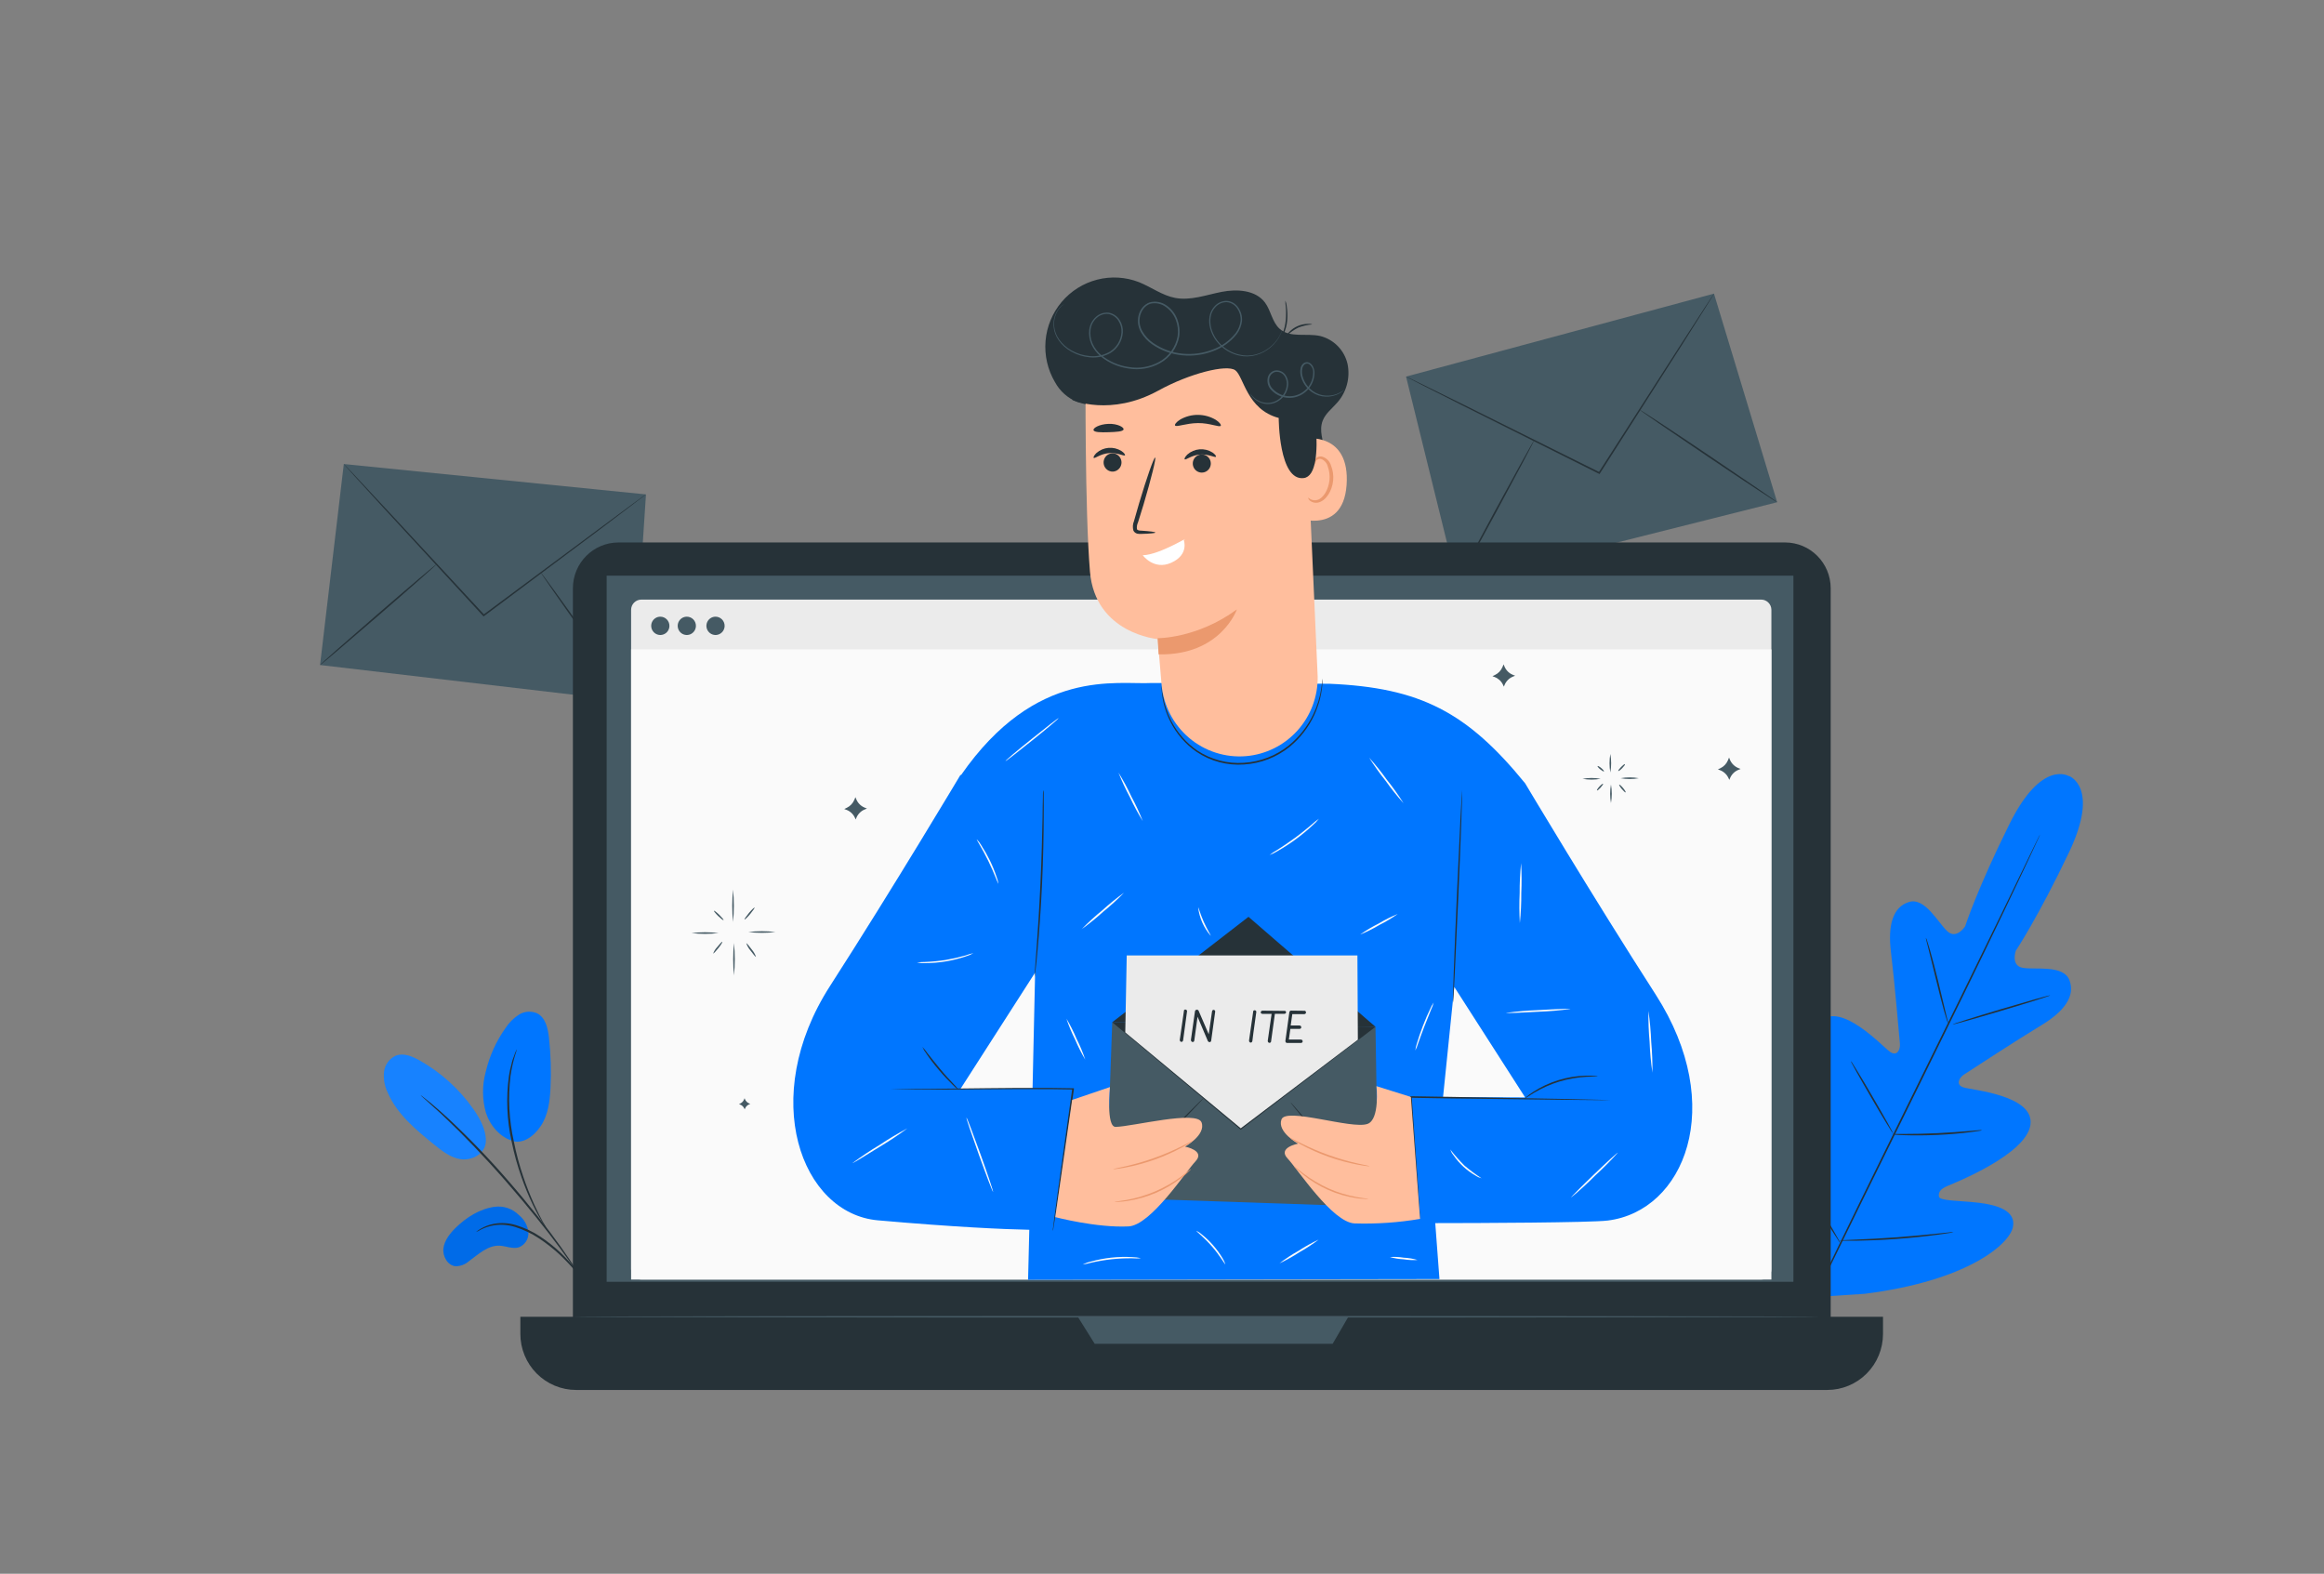 <svg width="192" height="130" viewBox="0 0 192 130" fill="none" xmlns="http://www.w3.org/2000/svg">
<rect x="0" y="0" width="192" height="130" fill="#808080" stroke="none"/>
<path d="M116.162 31.109L141.602 24.255L146.822 41.488L120.365 48.144L116.162 31.109Z" fill="#455A64"/>
<path d="M120.365 48.144C120.332 48.129 121.734 45.479 123.493 42.232C125.252 38.984 126.705 36.366 126.739 36.382C126.773 36.397 125.371 39.047 123.612 42.297C121.853 45.547 120.399 48.162 120.365 48.144Z" fill="#263238"/>
<path d="M146.822 41.488C146.801 41.519 144.235 39.834 141.105 37.726C137.975 35.617 135.446 33.883 135.466 33.852C135.487 33.821 138.053 35.503 141.18 37.614C144.308 39.725 146.843 41.457 146.822 41.488Z" fill="#263238"/>
<path d="M116.162 31.109C116.191 31.118 116.22 31.13 116.247 31.143L116.491 31.257L117.417 31.707L120.821 33.379L132.021 38.943L132.158 39.01L132.07 39.034L138.795 28.564C139.657 27.235 140.347 26.156 140.841 25.405L141.403 24.549L141.553 24.328C141.568 24.302 141.587 24.278 141.607 24.255C141.594 24.283 141.58 24.31 141.563 24.336L141.426 24.565L140.885 25.433L138.876 28.616L132.179 39.107L132.148 39.159L132.093 39.13L131.956 39.062L120.771 33.465L117.388 31.754L116.472 31.281L116.234 31.156C116.209 31.143 116.184 31.127 116.162 31.109Z" fill="#263238"/>
<path d="M28.404 38.332L53.368 40.841L52.243 57.962L26.441 54.935L28.404 38.332Z" fill="#455A64"/>
<path d="M26.441 54.935C26.415 54.907 28.549 53.022 31.206 50.723C33.862 48.425 36.038 46.584 36.061 46.613C36.084 46.641 33.953 48.526 31.294 50.825C28.634 53.123 26.464 54.964 26.441 54.935Z" fill="#263238"/>
<path d="M52.251 57.962C52.222 57.985 50.505 55.622 48.417 52.676C46.33 49.73 44.664 47.333 44.692 47.312C44.721 47.291 46.441 49.652 48.529 52.598C50.616 55.544 52.274 57.941 52.251 57.962Z" fill="#263238"/>
<path d="M28.404 38.332C28.404 38.332 28.427 38.35 28.469 38.392L28.647 38.574L29.325 39.289L31.795 41.93L39.912 50.679L40.011 50.786H39.923L49.418 43.735L52.302 41.6L53.078 41.031L53.285 40.885C53.307 40.867 53.332 40.851 53.358 40.838C53.358 40.838 53.337 40.859 53.293 40.895L53.094 41.051L52.318 41.644C51.635 42.164 50.662 42.892 49.473 43.8L40 50.885L39.951 50.921L39.91 50.877L39.811 50.77L31.723 41.993L29.284 39.322L28.624 38.589L28.456 38.397C28.437 38.377 28.42 38.355 28.404 38.332Z" fill="#263238"/>
<path d="M170.942 64.124C170.942 64.124 168.702 62.663 166.028 68.042C163.353 73.421 162.352 76.518 162.352 76.518C162.352 76.518 161.643 77.646 160.87 76.918C160.097 76.19 159.028 74.121 157.73 74.506C156.38 74.906 155.948 76.427 156.224 78.653C156.501 80.878 156.928 85.779 156.964 86.224C157 86.668 156.757 87.303 156.152 86.892C155.547 86.481 152.049 82.633 150.332 84.409C148.614 86.185 150.399 92.261 150.591 92.929C150.782 93.597 150.645 93.886 150.332 94.052C150.019 94.219 148.964 92.817 147.924 91.762C146.884 90.706 145.497 89.682 144.592 90.779C143.687 91.876 143.431 96.46 147.82 103.847L150.076 107.136L154.059 106.876C162.554 105.804 165.981 102.788 166.294 101.39C166.607 99.991 164.936 99.528 163.47 99.354C162.003 99.18 160.254 99.211 160.192 98.857C160.13 98.504 160.278 98.225 160.914 97.958C161.55 97.69 167.412 95.358 167.748 92.911C168.084 90.464 162.913 90.051 162.22 89.827C161.527 89.604 161.881 89.014 162.243 88.774C162.606 88.535 166.721 85.852 168.635 84.7C170.549 83.548 171.48 82.272 170.963 80.956C170.466 79.69 168.185 80.119 167.137 79.953C166.09 79.786 166.54 78.533 166.54 78.533C166.54 78.533 168.351 75.832 170.937 70.403C173.524 64.974 170.917 64.093 170.917 64.093" fill="#0076FF"/>
<path d="M168.539 68.936C168.526 68.976 168.51 69.015 168.493 69.053L168.34 69.391L167.743 70.678C167.225 71.796 166.449 73.411 165.503 75.4C163.599 79.378 160.919 84.851 157.942 90.888C154.965 96.925 152.272 102.393 150.345 106.361C149.385 108.339 148.609 109.946 148.069 111.062C147.81 111.61 147.593 112.042 147.448 112.338L147.282 112.668L147.223 112.78C147.236 112.74 147.252 112.701 147.269 112.663L147.422 112.328L148.019 111.028C148.537 109.91 149.313 108.298 150.259 106.309C152.163 102.328 154.843 96.855 157.823 90.818C160.803 84.781 163.49 79.316 165.417 75.348L167.696 70.644L168.317 69.368L168.48 69.038L168.539 68.936Z" fill="#263238"/>
<path d="M159.108 77.464C159.155 77.546 159.19 77.634 159.215 77.724C159.274 77.901 159.352 78.156 159.445 78.476C159.631 79.113 159.866 79.999 160.107 80.982C160.347 81.965 160.549 82.826 160.71 83.502C160.785 83.801 160.847 84.055 160.896 84.263C160.928 84.355 160.947 84.45 160.953 84.547C160.908 84.464 160.872 84.377 160.847 84.287C160.787 84.113 160.71 83.855 160.619 83.535C160.438 82.896 160.216 82.007 159.975 81.024C159.734 80.041 159.52 79.186 159.354 78.51C159.279 78.211 159.215 77.958 159.163 77.75C159.134 77.657 159.115 77.561 159.108 77.464Z" fill="#263238"/>
<path d="M161.317 84.625C161.317 84.588 163.105 84.022 165.332 83.359C167.559 82.696 169.372 82.186 169.383 82.222C169.393 82.259 167.595 82.826 165.368 83.489C163.141 84.152 161.328 84.661 161.317 84.625Z" fill="#263238"/>
<path d="M156.328 93.688C156.425 93.67 156.524 93.664 156.623 93.67H157.419C158.092 93.67 159.023 93.655 160.047 93.608C161.072 93.561 162 93.486 162.67 93.428L163.467 93.361C163.564 93.35 163.662 93.35 163.759 93.361C163.667 93.394 163.57 93.415 163.472 93.423C163.286 93.454 163.017 93.493 162.681 93.535C162.011 93.618 161.082 93.707 160.055 93.753C159.028 93.8 158.092 93.798 157.419 93.777C157.081 93.777 156.809 93.753 156.62 93.74C156.521 93.734 156.423 93.716 156.328 93.688Z" fill="#263238"/>
<path d="M152.913 87.654C152.975 87.72 153.028 87.795 153.071 87.875C153.167 88.02 153.301 88.236 153.462 88.504C153.788 89.037 154.238 89.778 154.711 90.602C155.184 91.426 155.619 92.162 155.924 92.721L156.279 93.371C156.326 93.449 156.364 93.532 156.392 93.618C156.329 93.552 156.275 93.478 156.232 93.397C156.136 93.251 156.004 93.036 155.842 92.77C155.516 92.237 155.066 91.494 154.595 90.67C154.124 89.846 153.684 89.097 153.382 88.551C153.229 88.278 153.107 88.057 153.027 87.901C152.976 87.825 152.938 87.742 152.913 87.654Z" fill="#263238"/>
<path d="M147.497 95.092C147.572 95.18 147.639 95.275 147.696 95.376L148.213 96.182C148.635 96.863 149.207 97.809 149.833 98.857C150.459 99.905 151.02 100.862 151.418 101.556C151.605 101.889 151.762 102.164 151.886 102.383C151.948 102.482 151.999 102.586 152.042 102.695C151.964 102.607 151.897 102.511 151.84 102.409L151.32 101.605C150.898 100.924 150.324 99.978 149.698 98.927C149.072 97.877 148.513 96.923 148.115 96.228L147.647 95.404C147.586 95.306 147.536 95.201 147.497 95.092Z" fill="#263238"/>
<path d="M151.972 102.482C152.098 102.457 152.226 102.444 152.355 102.44L153.366 102.396C154.22 102.359 155.397 102.305 156.698 102.209C157.999 102.112 159.171 101.995 160.022 101.907L161.028 101.803C161.15 101.781 161.274 101.773 161.398 101.78C161.279 101.815 161.158 101.84 161.035 101.855C160.798 101.894 160.456 101.946 160.032 102.001C159.183 102.115 158.009 102.248 156.708 102.344C155.407 102.44 154.225 102.479 153.369 102.492C152.942 102.492 152.593 102.492 152.355 102.492C152.227 102.503 152.099 102.5 151.972 102.482Z" fill="#263238"/>
<path d="M40.869 99.689C39.638 99.858 38.541 100.55 37.644 101.423C37.168 101.894 36.718 102.463 36.635 103.118C36.552 103.774 36.984 104.548 37.649 104.6C38.05 104.596 38.435 104.448 38.738 104.184C39.514 103.62 40.29 102.869 41.252 102.9C41.8 102.918 42.352 103.202 42.874 103.033C43.125 102.933 43.337 102.754 43.478 102.522C43.618 102.29 43.678 102.018 43.65 101.748C43.575 101.208 43.298 100.718 42.874 100.378C42.615 100.116 42.3 99.917 41.952 99.798C41.604 99.678 41.234 99.641 40.869 99.689Z" fill="#0076FF"/>
<g opacity="0.3">
<path opacity="0.3" d="M40.869 99.689C39.638 99.858 38.541 100.55 37.644 101.423C37.168 101.894 36.718 102.463 36.635 103.118C36.552 103.774 36.984 104.548 37.649 104.6C38.05 104.596 38.435 104.448 38.738 104.184C39.514 103.62 40.29 102.869 41.252 102.9C41.8 102.918 42.352 103.202 42.874 103.033C43.125 102.933 43.337 102.754 43.478 102.522C43.618 102.29 43.678 102.018 43.65 101.748C43.575 101.208 43.298 100.718 42.874 100.378C42.615 100.116 42.3 99.917 41.952 99.798C41.604 99.678 41.234 99.641 40.869 99.689Z" fill="black"/>
</g>
<path d="M40.14 94.211C40.14 95.394 38.883 95.888 38.047 95.755C37.212 95.623 36.511 95.069 35.851 94.536C34.346 93.314 32.783 92.022 32.023 90.233C31.771 89.706 31.669 89.119 31.728 88.538C31.762 88.248 31.87 87.973 32.043 87.738C32.215 87.504 32.446 87.319 32.711 87.201C33.355 86.965 34.064 87.261 34.661 87.597C36.424 88.588 37.944 89.963 39.11 91.621C39.654 92.401 40.13 93.267 40.145 94.221" fill="#0076FF"/>
<g opacity="0.3">
<path opacity="0.3" d="M40.14 94.211C40.14 95.394 38.883 95.888 38.047 95.755C37.212 95.623 36.511 95.069 35.851 94.536C34.346 93.314 32.783 92.022 32.023 90.233C31.771 89.706 31.669 89.119 31.728 88.538C31.762 88.248 31.87 87.973 32.043 87.738C32.215 87.504 32.446 87.319 32.711 87.201C33.355 86.965 34.064 87.261 34.661 87.597C36.424 88.588 37.944 89.963 39.11 91.621C39.654 92.401 40.13 93.267 40.145 94.221" fill="white"/>
</g>
<path d="M42.452 94.279C41.353 93.987 40.51 93.023 40.15 91.939C39.834 90.835 39.825 89.666 40.124 88.559C40.432 87.249 40.989 86.013 41.767 84.919C42.054 84.475 42.432 84.098 42.877 83.814C43.101 83.675 43.355 83.593 43.618 83.575C43.881 83.558 44.144 83.605 44.385 83.712C45.075 84.068 45.269 84.955 45.355 85.73C45.504 87.097 45.547 88.474 45.481 89.848C45.43 90.953 45.29 92.105 44.674 93.02C44.059 93.935 43.158 94.515 42.302 94.245" fill="#0076FF"/>
<path d="M48.534 106.155C48.422 106.058 48.32 105.949 48.231 105.83L47.455 104.913C47.068 104.462 46.658 104.033 46.226 103.626C45.693 103.135 45.121 102.688 44.517 102.289C43.916 101.889 43.262 101.576 42.574 101.358C42.014 101.182 41.422 101.133 40.841 101.215C40.45 101.276 40.072 101.398 39.718 101.577C39.594 101.657 39.463 101.724 39.325 101.777C39.436 101.678 39.556 101.591 39.685 101.517C40.036 101.308 40.421 101.164 40.823 101.091C41.422 100.988 42.038 101.025 42.62 101.2C43.327 101.413 43.999 101.729 44.615 102.138C45.229 102.543 45.807 103 46.343 103.506C46.772 103.923 47.176 104.366 47.553 104.832C47.877 105.23 48.122 105.56 48.293 105.789C48.386 105.902 48.467 106.025 48.534 106.155Z" fill="#263238"/>
<path d="M47.939 105.446C47.89 105.397 47.848 105.343 47.812 105.284L47.478 104.806C47.191 104.39 46.77 103.789 46.231 103.064C45.158 101.605 43.601 99.645 41.782 97.568C39.964 95.49 38.221 93.694 36.907 92.451C36.583 92.136 36.283 91.858 36.014 91.619C35.745 91.38 35.523 91.166 35.331 91.003L34.894 90.615C34.841 90.573 34.792 90.525 34.749 90.472C34.81 90.502 34.867 90.541 34.917 90.587L35.375 90.948C35.574 91.104 35.81 91.307 36.081 91.543C36.353 91.78 36.663 92.048 36.995 92.357C38.722 93.964 40.363 95.662 41.909 97.445C43.72 99.525 45.272 101.507 46.322 102.986C46.839 103.724 47.256 104.338 47.527 104.767L47.833 105.266C47.875 105.322 47.91 105.382 47.939 105.446Z" fill="#263238"/>
<path d="M45.161 101.491C45.033 101.332 44.918 101.163 44.817 100.987C44.61 100.654 44.33 100.157 44.023 99.525C43.668 98.783 43.354 98.022 43.084 97.245C42.746 96.294 42.477 95.32 42.276 94.331C41.873 92.535 41.796 90.681 42.051 88.858C42.097 88.543 42.164 88.232 42.251 87.927C42.284 87.792 42.31 87.667 42.349 87.55L42.463 87.243C42.523 87.049 42.6 86.86 42.693 86.679C42.739 86.694 42.377 87.495 42.176 88.876C41.961 90.684 42.054 92.517 42.45 94.294C42.645 95.275 42.905 96.241 43.226 97.188C43.487 97.963 43.786 98.725 44.123 99.471C44.413 100.108 44.674 100.61 44.861 100.953C44.977 101.122 45.077 101.303 45.161 101.491Z" fill="#263238"/>
<path d="M147.476 44.811H51.1C49.018 44.811 47.331 46.507 47.331 48.599V110.094C47.331 112.187 49.018 113.883 51.1 113.883H147.476C149.558 113.883 151.245 112.187 151.245 110.094V48.599C151.245 46.507 149.558 44.811 147.476 44.811Z" fill="#263238"/>
<path d="M42.985 108.774H155.567V110.191C155.567 111.418 155.082 112.595 154.219 113.463C153.355 114.331 152.184 114.819 150.963 114.819H47.595C46.99 114.819 46.391 114.699 45.833 114.466C45.274 114.234 44.767 113.893 44.339 113.463C43.911 113.033 43.572 112.523 43.341 111.962C43.109 111.4 42.99 110.798 42.99 110.191V108.774H42.985Z" fill="#263238"/>
<path d="M148.164 47.554H50.119V105.885H148.164V47.554Z" fill="#455A64"/>
<path d="M89.043 108.774L90.44 111.007H110.099L111.397 108.774H89.043Z" fill="#455A64"/>
<path d="M145.5 49.53H52.985C52.518 49.53 52.139 49.911 52.139 50.38V104.848C52.139 105.317 52.518 105.698 52.985 105.698H145.5C145.967 105.698 146.346 105.317 146.346 104.848V50.38C146.346 49.911 145.967 49.53 145.5 49.53Z" fill="#EBEBEB"/>
<path d="M146.346 53.646H52.139V105.698H146.346V53.646Z" fill="#FAFAFA"/>
<path d="M59.866 51.698C59.866 51.848 59.822 51.994 59.739 52.119C59.656 52.243 59.539 52.34 59.401 52.397C59.264 52.455 59.112 52.47 58.966 52.44C58.82 52.411 58.686 52.339 58.581 52.233C58.476 52.127 58.404 51.993 58.375 51.846C58.346 51.699 58.361 51.547 58.418 51.409C58.475 51.27 58.571 51.152 58.695 51.069C58.819 50.986 58.964 50.942 59.113 50.942C59.313 50.942 59.504 51.021 59.645 51.163C59.787 51.305 59.866 51.498 59.866 51.698Z" fill="#455A64"/>
<path d="M55.306 51.698C55.306 51.848 55.261 51.994 55.179 52.119C55.096 52.243 54.978 52.34 54.841 52.397C54.703 52.455 54.552 52.47 54.406 52.44C54.26 52.411 54.126 52.339 54.021 52.233C53.915 52.127 53.844 51.993 53.815 51.846C53.785 51.699 53.8 51.547 53.857 51.409C53.914 51.27 54.011 51.152 54.135 51.069C54.258 50.986 54.404 50.942 54.553 50.942C54.752 50.942 54.944 51.021 55.085 51.163C55.226 51.305 55.306 51.498 55.306 51.698Z" fill="#455A64"/>
<path d="M57.494 51.698C57.494 51.848 57.45 51.995 57.367 52.119C57.284 52.243 57.166 52.34 57.029 52.398C56.891 52.455 56.739 52.47 56.593 52.44C56.447 52.411 56.313 52.339 56.208 52.232C56.103 52.126 56.031 51.991 56.003 51.844C55.974 51.697 55.989 51.545 56.047 51.407C56.104 51.269 56.201 51.151 56.325 51.068C56.449 50.985 56.595 50.941 56.744 50.942C56.843 50.942 56.94 50.961 57.031 50.999C57.123 51.037 57.205 51.093 57.275 51.163C57.345 51.234 57.4 51.317 57.438 51.409C57.475 51.501 57.494 51.599 57.494 51.698Z" fill="#455A64"/>
<path d="M150.353 108.774C150.353 108.81 127.287 108.841 98.844 108.841C70.401 108.841 47.336 108.81 47.336 108.774C47.336 108.737 70.396 108.706 98.85 108.706C127.303 108.706 150.353 108.737 150.353 108.774Z" fill="#455A64"/>
<path d="M70.707 87.214C70.684 86.582 70.706 85.948 70.771 85.319C70.79 84.686 70.856 84.055 70.968 83.431C70.99 84.065 70.969 84.699 70.903 85.329C70.883 85.962 70.817 86.592 70.707 87.214Z" fill="#FAFAFA"/>
<path d="M136.788 82.16C131.496 73.936 126.002 64.709 126.002 64.709C121.222 58.849 117.36 56.8 109.825 56.483L95.166 56.42C92.284 56.584 85.595 55.092 79.387 64.041L79.359 63.996C79.359 63.996 73.862 73.224 68.573 81.45C62.641 90.672 66.19 100.248 72.528 100.807C78.935 101.371 82.908 101.543 85.037 101.587L84.936 105.716L118.922 105.661L118.575 101.036C121.985 101.036 131.423 101 132.818 100.825C139.132 100.053 142.719 91.393 136.788 82.16ZM85.518 80.34L85.306 89.924L79.356 89.942L85.518 80.34ZM119.219 90.628L120.148 81.528L126.002 90.654L119.219 90.628Z" fill="#0076FF"/>
<path d="M109.256 56.051C109.262 56.123 109.262 56.195 109.256 56.267C109.254 56.471 109.239 56.675 109.212 56.878C109.171 57.2 109.11 57.52 109.028 57.834C108.913 58.25 108.766 58.656 108.588 59.049C108.116 60.072 107.419 60.974 106.55 61.688C105.473 62.558 104.153 63.07 102.773 63.151C101.391 63.249 100.016 62.884 98.862 62.111C97.936 61.471 97.186 60.605 96.682 59.595C96.343 58.918 96.119 58.19 96.017 57.439C95.987 57.236 95.971 57.031 95.968 56.826C95.961 56.755 95.961 56.683 95.968 56.612C95.983 56.683 95.991 56.754 95.994 56.826C95.994 56.966 96.027 57.169 96.069 57.431C96.189 58.17 96.425 58.885 96.767 59.55C97.274 60.539 98.018 61.384 98.932 62.01C100.067 62.757 101.413 63.108 102.766 63.011C104.118 62.931 105.413 62.432 106.472 61.584C107.332 60.886 108.025 60.004 108.5 59.002C108.826 58.328 109.049 57.608 109.16 56.867C109.193 56.666 109.215 56.463 109.227 56.259C109.231 56.189 109.24 56.119 109.256 56.051Z" fill="#263238"/>
<path d="M120.042 82.818C120.003 82.818 120.145 78.881 120.358 74.032C120.57 69.183 120.771 65.26 120.797 65.26C120.823 65.26 120.694 69.196 120.482 74.048C120.27 78.9 120.078 82.82 120.042 82.818Z" fill="#263238"/>
<path d="M86.211 65.26C86.223 65.312 86.228 65.365 86.227 65.419V65.868C86.227 66.258 86.24 66.823 86.227 67.522C86.227 68.921 86.19 70.85 86.092 72.982C85.994 75.114 85.852 77.038 85.725 78.442C85.663 79.139 85.606 79.7 85.559 80.09C85.538 80.272 85.52 80.421 85.505 80.535C85.501 80.588 85.492 80.64 85.479 80.691C85.472 80.638 85.472 80.585 85.479 80.532C85.479 80.415 85.497 80.272 85.507 80.085C85.538 79.677 85.58 79.118 85.629 78.434C85.733 77.043 85.859 75.117 85.957 72.99C86.056 70.863 86.105 68.934 86.133 67.53C86.133 66.843 86.154 66.284 86.162 65.876C86.162 65.692 86.162 65.543 86.175 65.426C86.183 65.37 86.195 65.314 86.211 65.26Z" fill="#263238"/>
<path d="M117.321 100.695C117.306 100.632 117.298 100.568 117.295 100.503C117.295 100.365 117.264 100.178 117.241 99.939C117.199 99.437 117.14 98.727 117.065 97.838C116.922 96.036 116.726 93.522 116.498 90.628V90.555H116.571L119.913 90.61L129.385 90.784L132.256 90.852L133.032 90.878H133.234C133.257 90.874 133.281 90.874 133.304 90.878C133.281 90.882 133.257 90.882 133.234 90.878H133.032H132.256L129.385 90.852L119.908 90.74L116.563 90.683L116.628 90.613C116.837 93.506 117.018 96.023 117.145 97.828C117.202 98.717 117.251 99.429 117.282 99.931C117.298 100.17 117.308 100.357 117.316 100.495C117.322 100.562 117.323 100.629 117.321 100.695Z" fill="#263238"/>
<path d="M132.008 88.92C132.008 88.943 131.641 88.92 131.056 88.951C130.293 88.995 129.538 89.128 128.806 89.349C128.075 89.577 127.374 89.889 126.716 90.28C126.211 90.581 125.922 90.8 125.909 90.787C125.896 90.774 125.971 90.719 126.097 90.613C126.278 90.463 126.468 90.325 126.666 90.199C127.318 89.776 128.025 89.447 128.767 89.222C129.508 88.995 130.276 88.872 131.051 88.855C131.286 88.851 131.521 88.859 131.754 88.881C131.84 88.883 131.925 88.896 132.008 88.92Z" fill="#263238"/>
<path d="M86.982 101.66C86.978 101.64 86.978 101.62 86.982 101.6C86.982 101.553 86.982 101.496 87 101.426C87.021 101.262 87.049 101.041 87.083 100.755C87.163 100.162 87.277 99.32 87.416 98.275C87.714 96.161 88.123 93.233 88.588 89.921L88.653 89.999L86.842 89.973C83.089 89.947 79.688 90.017 77.225 90.004C75.994 90.004 74.998 89.986 74.31 89.968L73.518 89.942H73.311H73.242C73.265 89.938 73.288 89.938 73.311 89.942H74.31H77.225C79.685 89.929 83.086 89.846 86.845 89.872L88.655 89.898H88.723V89.973C88.242 93.28 87.815 96.213 87.507 98.319C87.349 99.359 87.222 100.204 87.135 100.794C87.088 101.078 87.052 101.299 87.026 101.46C87.026 101.53 87.005 101.587 86.995 101.634C86.984 101.681 86.984 101.66 86.982 101.66Z" fill="#263238"/>
<path d="M79.212 90.043C79.023 89.914 78.849 89.764 78.694 89.596C78.389 89.302 77.983 88.878 77.564 88.384C77.145 87.89 76.788 87.42 76.555 87.069C76.415 86.887 76.296 86.689 76.201 86.479C76.359 86.644 76.504 86.822 76.633 87.012C76.891 87.347 77.251 87.792 77.667 88.299C78.084 88.806 78.474 89.219 78.764 89.528C78.927 89.688 79.077 89.86 79.212 90.043Z" fill="#263238"/>
<path d="M94.413 67.829C94.019 67.192 93.663 66.533 93.348 65.853C92.993 65.193 92.677 64.513 92.401 63.817C92.796 64.453 93.152 65.113 93.467 65.793C93.823 66.452 94.139 67.132 94.413 67.829Z" fill="#FAFAFA"/>
<path d="M108.963 67.631C108.812 67.831 108.638 68.013 108.446 68.175C107.566 68.995 106.594 69.71 105.549 70.304C105.338 70.435 105.114 70.545 104.882 70.632C105.077 70.478 105.285 70.341 105.502 70.221C105.888 69.976 106.418 69.628 106.982 69.215C107.546 68.801 108.032 68.401 108.381 68.102C108.565 67.932 108.759 67.775 108.963 67.631Z" fill="#FAFAFA"/>
<path d="M115.96 66.36C115.432 65.772 114.938 65.154 114.481 64.509C113.987 63.892 113.528 63.246 113.107 62.577C113.635 63.166 114.13 63.784 114.589 64.428C115.083 65.045 115.541 65.69 115.96 66.36Z" fill="#FAFAFA"/>
<path d="M115.479 75.499C114.995 75.84 114.487 76.144 113.958 76.409C113.45 76.713 112.919 76.978 112.37 77.202C112.854 76.859 113.363 76.555 113.894 76.292C114.401 75.987 114.931 75.722 115.479 75.499Z" fill="#FAFAFA"/>
<path d="M125.565 76.255C125.515 75.43 125.51 74.602 125.549 73.775C125.544 72.948 125.584 72.12 125.668 71.297C125.717 72.123 125.723 72.951 125.684 73.778C125.69 74.605 125.65 75.432 125.565 76.255Z" fill="#FAFAFA"/>
<path d="M129.747 83.348C128.865 83.469 127.978 83.546 127.088 83.577C125.616 83.665 124.424 83.707 124.421 83.671C125.303 83.549 126.191 83.473 127.08 83.442C128.557 83.353 129.745 83.312 129.747 83.348Z" fill="#FAFAFA"/>
<path d="M136.517 88.611C136.393 87.767 136.315 86.917 136.284 86.065C136.206 85.216 136.174 84.362 136.188 83.509C136.308 84.354 136.385 85.205 136.418 86.057C136.495 86.906 136.528 87.758 136.517 88.611Z" fill="#FAFAFA"/>
<path d="M133.663 95.215C133.068 95.881 132.438 96.516 131.778 97.118C131.15 97.753 130.491 98.355 129.802 98.922C129.776 98.896 130.619 98.043 131.685 97.019C132.75 95.995 133.638 95.189 133.663 95.215Z" fill="#FAFAFA"/>
<path d="M122.406 97.334C122.235 97.292 122.072 97.221 121.925 97.123C121.183 96.706 120.548 96.121 120.07 95.415C119.958 95.277 119.871 95.12 119.812 94.952C120.173 95.419 120.563 95.862 120.981 96.278C121.432 96.662 121.908 97.014 122.406 97.334Z" fill="#FAFAFA"/>
<path d="M92.861 73.744C92.325 74.297 91.755 74.818 91.157 75.304C90.587 75.821 89.989 76.306 89.364 76.755C89.901 76.201 90.47 75.68 91.069 75.195C91.638 74.677 92.237 74.193 92.861 73.744Z" fill="#FAFAFA"/>
<path d="M100.021 77.298C99.45 76.641 99.089 75.825 98.987 74.958C99.025 74.958 99.165 75.512 99.452 76.157C99.739 76.801 100.055 77.277 100.021 77.298Z" fill="#FAFAFA"/>
<path d="M87.455 59.324C87.478 59.355 86.516 60.174 85.303 61.144C84.09 62.114 83.091 62.899 83.068 62.871C83.045 62.842 84.007 62.02 85.22 61.051C86.433 60.081 87.429 59.296 87.455 59.324Z" fill="#FAFAFA"/>
<path d="M82.484 73C82.445 73.013 82.15 72.145 81.656 71.133C81.162 70.122 80.663 69.355 80.696 69.332C80.838 69.474 80.961 69.635 81.061 69.81C81.325 70.216 81.564 70.638 81.778 71.074C81.99 71.509 82.174 71.958 82.328 72.418C82.405 72.604 82.457 72.8 82.484 73Z" fill="#FAFAFA"/>
<path d="M80.422 78.736C80.219 78.853 80.003 78.945 79.778 79.009C78.705 79.371 77.581 79.558 76.449 79.56C76.215 79.573 75.98 79.556 75.751 79.511C75.981 79.478 76.214 79.463 76.446 79.464C77.006 79.44 77.564 79.386 78.117 79.3C78.668 79.206 79.214 79.083 79.752 78.931C79.97 78.848 80.194 78.783 80.422 78.736Z" fill="#FAFAFA"/>
<path d="M74.967 93.207C74.247 93.742 73.501 94.24 72.732 94.7C71.477 95.48 70.445 96.112 70.425 96.08C71.144 95.544 71.889 95.045 72.659 94.585C73.405 94.087 74.175 93.627 74.967 93.207Z" fill="#FAFAFA"/>
<path d="M82.044 98.457C82.01 98.47 81.488 97.107 80.88 95.415C80.272 93.722 79.804 92.339 79.845 92.326C79.887 92.313 80.401 93.675 81.012 95.368C81.622 97.061 82.08 98.444 82.044 98.457Z" fill="#FAFAFA"/>
<path d="M89.662 87.534C89.343 87 89.062 86.444 88.821 85.87C88.54 85.314 88.3 84.738 88.104 84.147C88.423 84.681 88.703 85.238 88.942 85.813C89.224 86.368 89.464 86.944 89.662 87.534Z" fill="#FAFAFA"/>
<path d="M118.446 82.815C118.394 83.017 118.322 83.213 118.231 83.4C118.086 83.756 117.885 84.245 117.675 84.791C117.466 85.337 117.287 85.831 117.158 86.198C117.1 86.398 117.023 86.592 116.928 86.778C116.95 86.57 116.997 86.366 117.067 86.169C117.176 85.797 117.342 85.293 117.554 84.744C117.766 84.196 117.98 83.704 118.149 83.361C118.227 83.169 118.327 82.986 118.446 82.815Z" fill="#FAFAFA"/>
<path d="M94.261 103.943C94.023 103.959 93.784 103.959 93.547 103.943C92.976 103.936 92.405 103.963 91.837 104.023C91.269 104.086 90.705 104.18 90.148 104.307C89.92 104.373 89.687 104.423 89.452 104.458C89.665 104.347 89.891 104.265 90.125 104.213C90.681 104.058 91.25 103.949 91.824 103.888C92.397 103.826 92.974 103.812 93.549 103.847C93.79 103.849 94.028 103.881 94.261 103.943Z" fill="#FAFAFA"/>
<path d="M101.234 104.445C101.198 104.465 100.797 103.735 100.13 102.97C99.463 102.206 98.803 101.699 98.837 101.67C99.002 101.747 99.154 101.849 99.289 101.972C99.634 102.245 99.952 102.551 100.239 102.885C100.529 103.217 100.789 103.576 101.015 103.956C101.11 104.108 101.184 104.272 101.234 104.445Z" fill="#FAFAFA"/>
<path d="M108.938 102.401C108.435 102.785 107.906 103.133 107.354 103.441C106.827 103.786 106.275 104.094 105.704 104.361C106.205 103.976 106.733 103.629 107.285 103.321C107.813 102.975 108.365 102.668 108.938 102.401Z" fill="#FAFAFA"/>
<path d="M117.109 104.081C116.725 104.107 116.34 104.089 115.96 104.026C115.576 104.008 115.195 103.946 114.825 103.839C115.208 103.812 115.594 103.831 115.973 103.893C116.358 103.91 116.739 103.972 117.109 104.081Z" fill="#FAFAFA"/>
<path d="M107.23 38.301C107.178 38.52 107.191 38.75 107.267 38.963C107.343 39.175 107.48 39.36 107.66 39.495C107.84 39.63 108.056 39.709 108.28 39.722C108.504 39.736 108.727 39.682 108.922 39.569C109.657 39.14 109.698 38.087 109.496 37.258C109.294 36.429 108.966 35.55 109.274 34.754C109.507 34.146 110.065 33.738 110.489 33.246C110.865 32.818 111.136 32.308 111.282 31.757C111.428 31.206 111.444 30.628 111.33 30.069C111.203 29.513 110.926 29.003 110.529 28.596C110.132 28.188 109.63 27.899 109.08 27.76C107.952 27.5 106.604 27.934 105.733 27.173C105.099 26.621 105.008 25.665 104.507 24.991C103.731 23.951 102.194 23.863 100.921 24.112C99.649 24.362 98.361 24.851 97.085 24.609C96.02 24.406 95.114 23.717 94.103 23.309C92.999 22.88 91.79 22.807 90.644 23.101C89.497 23.395 88.47 24.041 87.706 24.949C86.942 25.857 86.478 26.981 86.379 28.167C86.28 29.352 86.552 30.538 87.155 31.561C87.562 32.315 88.221 32.899 89.015 33.212" fill="#263238"/>
<path d="M102.949 62.462C101.243 62.606 99.55 62.065 98.241 60.956C96.932 59.847 96.113 58.262 95.965 56.547C95.79 54.509 95.647 52.793 95.647 52.793C95.647 52.793 90.474 52.354 90.047 47.208C89.62 42.063 89.685 30.859 89.685 30.859V30.181C95.435 27.201 102.375 28.148 107.766 31.741L107.83 32.802L108.862 55.9C108.884 57.542 108.286 59.132 107.189 60.35C106.092 61.567 104.577 62.322 102.949 62.462Z" fill="#FFBE9D"/>
<path d="M92.197 38.899C92.336 38.839 92.454 38.738 92.536 38.61C92.617 38.481 92.658 38.331 92.654 38.179C92.649 38.027 92.599 37.879 92.509 37.756C92.42 37.633 92.296 37.54 92.153 37.489C91.985 37.427 91.799 37.433 91.635 37.505C91.495 37.564 91.376 37.665 91.294 37.794C91.212 37.922 91.17 38.073 91.175 38.226C91.18 38.379 91.23 38.527 91.32 38.65C91.41 38.773 91.535 38.867 91.679 38.917C91.847 38.978 92.033 38.972 92.197 38.899Z" fill="#263238"/>
<path d="M90.357 37.822C90.443 37.905 90.919 37.482 91.625 37.43C92.331 37.378 92.867 37.705 92.939 37.609C92.975 37.565 92.882 37.411 92.647 37.255C92.329 37.056 91.957 36.965 91.584 36.996C91.211 37.027 90.858 37.178 90.577 37.427C90.381 37.617 90.316 37.786 90.357 37.822Z" fill="#263238"/>
<path d="M98.857 37.679C98.737 37.765 98.644 37.885 98.591 38.023C98.539 38.162 98.528 38.313 98.561 38.457C98.594 38.602 98.669 38.734 98.776 38.835C98.883 38.937 99.019 39.005 99.164 39.029C99.31 39.054 99.459 39.034 99.594 38.973C99.728 38.912 99.842 38.812 99.92 38.686C99.998 38.56 100.037 38.414 100.032 38.266C100.027 38.117 99.978 37.974 99.892 37.853C99.777 37.694 99.604 37.586 99.41 37.553C99.216 37.521 99.018 37.566 98.857 37.679Z" fill="#263238"/>
<path d="M97.874 37.942C97.96 38.025 98.436 37.601 99.142 37.549C99.848 37.497 100.383 37.825 100.456 37.729C100.489 37.684 100.399 37.531 100.164 37.375C99.846 37.176 99.473 37.085 99.1 37.116C98.728 37.147 98.375 37.298 98.094 37.547C97.898 37.736 97.833 37.905 97.874 37.942Z" fill="#263238"/>
<path d="M95.448 43.992C95.448 43.937 95.006 43.883 94.289 43.836C94.106 43.836 93.95 43.8 93.927 43.696C93.906 43.508 93.938 43.317 94.02 43.147L94.478 41.668C95.104 39.559 95.533 37.827 95.433 37.799C95.332 37.77 94.742 39.45 94.113 41.558C93.966 42.078 93.824 42.565 93.686 43.046C93.582 43.292 93.565 43.568 93.637 43.826C93.669 43.892 93.715 43.95 93.772 43.995C93.83 44.04 93.897 44.071 93.969 44.086C94.072 44.106 94.178 44.112 94.284 44.104C95.008 44.086 95.448 44.044 95.448 43.992Z" fill="#263238"/>
<path d="M97.799 44.613C98.503 44.122 95.852 45.835 94.411 45.867C94.411 45.867 95.326 47.133 96.765 46.485C98.26 45.812 97.799 44.613 97.799 44.613Z" fill="white"/>
<path d="M95.642 52.718C95.642 52.718 98.896 52.757 102.186 50.341C102.186 50.341 100.867 54.158 95.72 54.054L95.642 52.718Z" fill="#EB996E"/>
<path d="M107.763 36.241C107.874 36.197 111.56 35.685 111.25 40.069C110.94 44.452 106.635 42.684 106.635 42.559C106.635 42.435 107.763 36.241 107.763 36.241Z" fill="#FFBE9D"/>
<path d="M108.081 41.116C108.102 41.116 108.154 41.176 108.278 41.244C108.453 41.333 108.656 41.351 108.844 41.296C109.318 41.161 109.757 40.451 109.835 39.663C109.874 39.288 109.828 38.91 109.701 38.555C109.669 38.415 109.605 38.285 109.513 38.175C109.42 38.066 109.303 37.98 109.17 37.926C109.084 37.897 108.991 37.899 108.907 37.932C108.822 37.965 108.751 38.026 108.707 38.106C108.64 38.223 108.663 38.314 108.64 38.319C108.617 38.324 108.549 38.238 108.599 38.059C108.631 37.953 108.699 37.861 108.79 37.799C108.916 37.717 109.07 37.688 109.217 37.718C109.394 37.766 109.555 37.859 109.685 37.988C109.816 38.117 109.911 38.277 109.962 38.454C110.121 38.847 110.183 39.274 110.14 39.697C110.05 40.578 109.54 41.371 108.896 41.517C108.777 41.543 108.653 41.542 108.534 41.513C108.415 41.485 108.305 41.429 108.211 41.35C108.081 41.223 108.066 41.124 108.081 41.116Z" fill="#EB996E"/>
<path d="M100.854 35.17C100.74 35.326 99.972 34.939 98.969 34.949C97.965 34.96 97.191 35.305 97.08 35.147C97.031 35.074 97.173 34.863 97.507 34.655C97.953 34.4 98.459 34.267 98.972 34.271C99.486 34.274 99.989 34.413 100.433 34.674C100.764 34.887 100.903 35.1 100.854 35.17Z" fill="#263238"/>
<path d="M92.825 35.469C92.784 35.654 92.235 35.682 91.591 35.703C90.947 35.724 90.396 35.716 90.344 35.534C90.293 35.352 90.831 35.043 91.573 35.014C92.316 34.986 92.861 35.292 92.825 35.469Z" fill="#263238"/>
<path d="M88.599 33.043C88.599 33.043 91.749 34.432 95.701 32.263C98.288 30.839 101.351 30.077 102.052 30.584C102.753 31.091 102.993 33.826 105.642 34.525C105.642 34.525 105.642 39.754 107.711 39.491C109.781 39.229 108.182 31.187 108.182 31.187L103.314 27.932L97.745 27.087L91.669 27.997L88.28 30.241L88.599 33.043Z" fill="#263238"/>
<path d="M108.399 26.801C108.009 26.832 107.625 26.92 107.259 27.061C106.909 27.238 106.586 27.464 106.299 27.732C106.286 27.732 106.348 27.599 106.498 27.435C106.698 27.223 106.939 27.053 107.205 26.936C107.472 26.818 107.759 26.756 108.05 26.751C108.268 26.746 108.402 26.78 108.399 26.801Z" fill="#263238"/>
<path d="M106.19 24.827C106.254 24.976 106.293 25.134 106.304 25.295C106.366 25.68 106.381 26.07 106.348 26.458C106.316 26.847 106.216 27.228 106.053 27.583C105.995 27.735 105.907 27.874 105.795 27.992C105.84 27.839 105.897 27.69 105.965 27.547C106.101 27.193 106.188 26.822 106.224 26.445C106.257 26.066 106.257 25.685 106.224 25.306C106.195 25.148 106.184 24.988 106.19 24.827Z" fill="#263238"/>
<path d="M105.986 27.063C105.977 27.11 105.966 27.156 105.952 27.201C105.915 27.337 105.867 27.469 105.808 27.596C105.61 28.021 105.322 28.397 104.965 28.698C104.607 29 104.189 29.219 103.738 29.341C103.286 29.463 102.811 29.473 102.354 29.367C101.829 29.247 101.341 28.998 100.934 28.642C100.474 28.245 100.142 27.721 99.98 27.134C99.892 26.816 99.873 26.484 99.923 26.159C99.976 25.814 100.138 25.496 100.386 25.251C100.513 25.122 100.666 25.02 100.834 24.952C101.002 24.884 101.183 24.851 101.364 24.856C101.553 24.87 101.736 24.928 101.899 25.024C102.062 25.12 102.201 25.253 102.305 25.412C102.529 25.732 102.637 26.12 102.61 26.51C102.566 26.907 102.415 27.286 102.173 27.604C101.661 28.248 100.98 28.735 100.207 29.011C99.405 29.315 98.544 29.432 97.691 29.351C96.798 29.269 95.941 28.959 95.2 28.452C94.815 28.19 94.495 27.844 94.261 27.44C94.144 27.232 94.066 27.005 94.028 26.77C93.995 26.53 94.007 26.287 94.064 26.052C94.125 25.816 94.234 25.594 94.385 25.402C94.541 25.208 94.748 25.062 94.982 24.981C95.221 24.916 95.472 24.905 95.715 24.95C95.959 24.995 96.189 25.095 96.389 25.241C96.792 25.523 97.099 25.922 97.269 26.385C97.439 26.836 97.492 27.324 97.422 27.802C97.336 28.265 97.148 28.702 96.873 29.083C96.598 29.464 96.242 29.779 95.831 30.004C95.043 30.44 94.131 30.595 93.244 30.443C92.391 30.324 91.586 29.973 90.916 29.427C90.596 29.157 90.34 28.818 90.166 28.436C90 28.059 89.938 27.644 89.987 27.235C90.038 26.836 90.226 26.468 90.52 26.195C90.662 26.061 90.832 25.958 91.016 25.895C91.201 25.832 91.397 25.809 91.591 25.828C91.777 25.86 91.955 25.93 92.112 26.035C92.269 26.14 92.403 26.277 92.504 26.437C92.701 26.746 92.792 27.111 92.763 27.477C92.739 27.814 92.636 28.14 92.463 28.43C92.29 28.719 92.052 28.964 91.767 29.143C91.242 29.45 90.633 29.581 90.029 29.518C89.494 29.469 88.976 29.307 88.508 29.042C87.629 28.551 87.109 27.742 87.054 27.027C87.02 26.753 87.041 26.476 87.114 26.21C87.188 25.945 87.314 25.696 87.484 25.48C87.572 25.371 87.674 25.275 87.789 25.194L87.91 25.119C87.758 25.225 87.621 25.353 87.504 25.498C87.18 25.928 87.034 26.468 87.098 27.004C87.16 27.695 87.672 28.483 88.536 28.959C88.996 29.214 89.503 29.369 90.026 29.414C90.613 29.471 91.202 29.341 91.71 29.042C91.98 28.87 92.206 28.636 92.369 28.36C92.533 28.084 92.629 27.774 92.652 27.453C92.672 27.112 92.581 26.774 92.393 26.489C92.302 26.344 92.181 26.22 92.039 26.125C91.897 26.029 91.736 25.965 91.568 25.935C91.39 25.918 91.21 25.94 91.041 25.998C90.872 26.057 90.717 26.152 90.588 26.276C90.312 26.531 90.137 26.878 90.096 27.253C90.049 27.64 90.109 28.033 90.267 28.389C90.433 28.755 90.678 29.077 90.986 29.333C91.639 29.862 92.422 30.203 93.252 30.319C94.114 30.465 95 30.315 95.766 29.892C96.159 29.676 96.5 29.375 96.764 29.01C97.027 28.645 97.207 28.227 97.29 27.784C97.357 27.329 97.307 26.864 97.145 26.434C96.982 25.999 96.693 25.623 96.314 25.355C96.132 25.218 95.921 25.124 95.697 25.079C95.473 25.034 95.243 25.039 95.021 25.095C94.811 25.171 94.627 25.304 94.488 25.48C94.349 25.656 94.249 25.86 94.194 26.078C94.141 26.295 94.13 26.52 94.16 26.741C94.196 26.961 94.269 27.173 94.377 27.368C94.6 27.754 94.907 28.084 95.275 28.335C95.997 28.83 96.833 29.134 97.704 29.216C98.538 29.296 99.379 29.183 100.163 28.886C100.915 28.62 101.577 28.149 102.078 27.526C102.309 27.225 102.454 26.865 102.494 26.486C102.518 26.129 102.419 25.774 102.215 25.48C102.121 25.334 101.995 25.211 101.846 25.121C101.698 25.031 101.531 24.976 101.359 24.96C101.192 24.956 101.026 24.987 100.871 25.049C100.717 25.112 100.576 25.205 100.458 25.324C100.225 25.552 100.072 25.851 100.021 26.174C99.972 26.485 99.989 26.803 100.07 27.108C100.226 27.677 100.547 28.188 100.991 28.574C101.385 28.923 101.859 29.169 102.37 29.289C102.813 29.401 103.277 29.401 103.72 29.289C104.092 29.195 104.443 29.03 104.755 28.805C105.195 28.496 105.55 28.08 105.789 27.596C105.851 27.471 105.903 27.342 105.945 27.209C105.968 27.108 105.986 27.063 105.986 27.063Z" fill="#455A64"/>
<path d="M111.059 32.201C111.059 32.201 111.059 32.217 111.025 32.24C110.991 32.263 110.965 32.297 110.911 32.336C110.758 32.452 110.59 32.545 110.412 32.614C110.128 32.724 109.826 32.776 109.522 32.765C109.115 32.754 108.721 32.624 108.386 32.391C107.979 32.108 107.674 31.699 107.517 31.226C107.418 30.963 107.397 30.677 107.455 30.402C107.486 30.25 107.569 30.113 107.688 30.014C107.754 29.964 107.832 29.932 107.915 29.922C107.997 29.912 108.08 29.924 108.156 29.957C108.303 30.029 108.42 30.152 108.485 30.303C108.555 30.448 108.594 30.607 108.599 30.768C108.599 31.272 108.419 31.759 108.092 32.141C107.765 32.523 107.312 32.774 106.816 32.848C106.48 32.896 106.137 32.859 105.818 32.742C105.499 32.624 105.214 32.429 104.988 32.175C104.879 32.05 104.799 31.903 104.754 31.743C104.71 31.583 104.701 31.416 104.729 31.252C104.753 31.09 104.827 30.94 104.941 30.823C105.055 30.706 105.202 30.628 105.363 30.599C105.515 30.581 105.669 30.602 105.811 30.66C105.952 30.718 106.077 30.812 106.172 30.932C106.344 31.155 106.435 31.43 106.431 31.712C106.424 31.964 106.361 32.212 106.247 32.436C106.134 32.661 105.972 32.858 105.774 33.012C105.455 33.273 105.049 33.403 104.638 33.374C104.333 33.348 104.04 33.243 103.787 33.069C103.629 32.961 103.492 32.824 103.381 32.666C103.341 32.613 103.308 32.554 103.283 32.492C103.427 32.698 103.607 32.874 103.816 33.012C104.064 33.173 104.349 33.267 104.644 33.285C105.033 33.304 105.415 33.175 105.714 32.924C105.894 32.778 106.041 32.595 106.144 32.388C106.247 32.18 106.305 31.952 106.312 31.72C106.319 31.462 106.238 31.21 106.082 31.005C105.999 30.902 105.892 30.821 105.769 30.771C105.647 30.721 105.514 30.703 105.383 30.719C105.25 30.746 105.129 30.815 105.036 30.914C104.944 31.014 104.884 31.14 104.866 31.275C104.844 31.421 104.855 31.569 104.898 31.71C104.94 31.851 105.013 31.98 105.112 32.089C105.324 32.326 105.59 32.507 105.888 32.615C106.186 32.724 106.505 32.758 106.819 32.713C107.283 32.642 107.707 32.407 108.014 32.049C108.32 31.692 108.489 31.235 108.49 30.763C108.494 30.625 108.463 30.488 108.4 30.366C108.336 30.244 108.243 30.14 108.128 30.064C108.072 30.039 108.01 30.029 107.949 30.037C107.888 30.044 107.83 30.068 107.781 30.105C107.684 30.188 107.617 30.3 107.59 30.425C107.535 30.678 107.554 30.942 107.644 31.184C107.791 31.636 108.077 32.029 108.462 32.305C108.779 32.532 109.156 32.663 109.545 32.682C109.84 32.698 110.136 32.656 110.414 32.557C110.644 32.468 110.861 32.348 111.059 32.201Z" fill="#455A64"/>
<path d="M91.889 84.443L113.637 84.82L113.883 99.695L91.371 98.93L91.889 84.443Z" fill="#455A64"/>
<path d="M91.889 84.443L103.146 75.735L113.637 84.82" fill="#263238"/>
<path d="M91.371 98.93C91.343 98.904 93.133 97.037 95.363 94.77C97.592 92.503 99.424 90.667 99.45 90.693C99.475 90.719 97.691 92.586 95.458 94.866C93.226 97.147 91.397 98.956 91.371 98.93Z" fill="#263238"/>
<path d="M113.883 99.694C113.855 99.718 112.204 97.804 110.197 95.42C108.19 93.036 106.589 91.083 106.617 91.06C106.646 91.036 108.293 92.947 110.301 95.334C112.308 97.721 113.912 99.671 113.883 99.694Z" fill="#263238"/>
<path d="M113.637 84.82L102.504 93.319L91.889 84.443" fill="#263238"/>
<path d="M92.965 85.283L93.086 78.923H112.145L112.181 85.886L102.507 93.205L92.965 85.283Z" fill="#EBEBEB"/>
<path d="M97.745 85.927C97.726 86.018 97.68 86.064 97.605 86.068C97.58 86.066 97.555 86.058 97.533 86.044C97.511 86.028 97.493 86.005 97.482 85.98C97.471 85.954 97.466 85.927 97.468 85.899L97.81 83.528C97.807 83.511 97.807 83.495 97.81 83.478C97.818 83.453 97.835 83.43 97.858 83.415C97.88 83.4 97.907 83.393 97.934 83.395C97.957 83.395 97.979 83.401 97.999 83.413C98.02 83.423 98.038 83.439 98.051 83.459C98.064 83.478 98.071 83.501 98.071 83.525C97.864 85.069 97.755 85.87 97.745 85.927Z" fill="#263238"/>
<path d="M100.065 85.954C100.052 86.042 100.006 86.086 99.928 86.086C99.897 86.084 99.867 86.073 99.842 86.056C99.816 86.038 99.796 86.013 99.783 85.985L98.935 83.983C98.935 84.076 98.909 84.183 98.894 84.3C98.769 85.254 98.694 85.8 98.671 85.933C98.648 86.065 98.606 86.073 98.529 86.073C98.503 86.073 98.477 86.065 98.456 86.05C98.434 86.033 98.415 86.011 98.404 85.986C98.392 85.96 98.387 85.932 98.389 85.904C98.612 84.328 98.725 83.538 98.725 83.533C98.73 83.514 98.737 83.496 98.746 83.478C98.759 83.456 98.778 83.438 98.8 83.426C98.822 83.415 98.847 83.409 98.873 83.411C98.901 83.407 98.929 83.411 98.955 83.423C98.981 83.435 99.002 83.454 99.018 83.478L99.861 85.436L100.132 83.556C100.132 83.535 100.138 83.515 100.148 83.496C100.157 83.473 100.173 83.453 100.194 83.439C100.215 83.426 100.24 83.419 100.264 83.421C100.288 83.421 100.311 83.427 100.332 83.439C100.352 83.452 100.368 83.469 100.38 83.49C100.391 83.511 100.397 83.535 100.396 83.559C100.396 83.598 100.383 83.639 100.378 83.684C100.195 85.043 100.091 85.799 100.065 85.954Z" fill="#263238"/>
<path d="M103.467 85.985C103.449 86.078 103.402 86.125 103.33 86.125C103.304 86.126 103.278 86.117 103.257 86.102C103.234 86.085 103.216 86.064 103.204 86.038C103.192 86.012 103.187 85.984 103.19 85.956L103.531 83.587V83.538C103.54 83.512 103.558 83.49 103.581 83.475C103.604 83.46 103.631 83.453 103.658 83.455C103.681 83.455 103.703 83.46 103.723 83.47C103.744 83.48 103.762 83.496 103.774 83.516C103.786 83.536 103.793 83.559 103.793 83.582C103.575 85.13 103.467 85.931 103.467 85.985Z" fill="#263238"/>
<path d="M106.253 83.621C106.252 83.644 106.245 83.667 106.232 83.686C106.217 83.707 106.198 83.723 106.175 83.734C106.152 83.745 106.128 83.75 106.102 83.749H105.326C105.126 85.199 105.022 85.952 105.014 86.005C105.014 86.005 105.014 86.018 105.014 86.026C105.01 86.061 104.994 86.092 104.968 86.114C104.942 86.137 104.908 86.148 104.874 86.146C104.848 86.146 104.822 86.138 104.801 86.122C104.779 86.106 104.762 86.084 104.75 86.058C104.739 86.033 104.734 86.005 104.737 85.977C104.737 85.977 104.812 85.439 104.959 84.417C105.011 84.066 105.042 83.847 105.055 83.754H104.323C104.297 83.752 104.271 83.748 104.245 83.741C104.22 83.735 104.197 83.72 104.181 83.699C104.165 83.678 104.157 83.653 104.157 83.626C104.158 83.6 104.165 83.574 104.178 83.551C104.192 83.529 104.211 83.512 104.234 83.5C104.256 83.489 104.282 83.484 104.307 83.486L106.118 83.504C106.135 83.501 106.153 83.501 106.17 83.504C106.193 83.513 106.214 83.529 106.229 83.55C106.243 83.571 106.252 83.596 106.253 83.621Z" fill="#263238"/>
<path d="M106.638 83.483L107.737 83.496C107.759 83.494 107.78 83.494 107.802 83.496C107.83 83.505 107.855 83.523 107.872 83.547C107.888 83.572 107.895 83.602 107.892 83.632C107.896 83.649 107.896 83.666 107.892 83.684C107.879 83.709 107.859 83.731 107.834 83.746C107.81 83.762 107.782 83.771 107.753 83.772H106.765L106.633 84.711H107.344C107.371 84.711 107.397 84.716 107.422 84.726C107.447 84.737 107.468 84.755 107.483 84.778C107.497 84.802 107.504 84.829 107.502 84.856C107.504 84.872 107.504 84.888 107.502 84.903C107.489 84.93 107.468 84.952 107.443 84.968C107.418 84.984 107.389 84.993 107.36 84.994H106.604L106.48 85.873H107.458C107.483 85.872 107.507 85.876 107.53 85.886C107.557 85.895 107.58 85.912 107.596 85.936C107.612 85.959 107.62 85.987 107.618 86.016C107.621 86.03 107.621 86.045 107.618 86.06C107.607 86.088 107.587 86.112 107.562 86.13C107.536 86.147 107.506 86.156 107.476 86.156H106.335C106.308 86.156 106.281 86.149 106.258 86.135C106.236 86.118 106.218 86.096 106.207 86.071C106.196 86.046 106.191 86.018 106.193 85.99C106.193 85.974 106.303 85.184 106.522 83.619C106.524 83.602 106.529 83.586 106.537 83.572C106.544 83.549 106.557 83.529 106.575 83.513C106.593 83.498 106.615 83.487 106.638 83.483Z" fill="#263238"/>
<path d="M91.697 89.799C91.697 89.799 91.371 93.103 92.168 93.088C93.56 93.064 98.893 91.686 99.269 92.719C99.644 93.751 97.905 94.718 97.905 94.718C97.905 94.718 99.607 95.04 98.769 95.932C97.931 96.824 95.073 101.218 93.234 101.309C90.59 101.439 87.184 100.542 87.184 100.542L88.575 90.86L91.697 89.799Z" fill="#FFBE9D"/>
<path d="M98.552 94.229C98.482 94.291 98.406 94.345 98.324 94.39C98.174 94.489 97.952 94.619 97.672 94.773C96.207 95.569 94.628 96.132 92.991 96.442C92.678 96.502 92.422 96.541 92.246 96.559C92.154 96.576 92.062 96.582 91.969 96.577C91.969 96.556 92.354 96.489 92.973 96.348C94.585 95.985 96.149 95.427 97.629 94.687C98.198 94.406 98.552 94.211 98.552 94.229Z" fill="#EB996E"/>
<path d="M98.405 96.561C98.352 96.637 98.289 96.705 98.218 96.764C98.037 96.94 97.846 97.106 97.647 97.261C96.327 98.295 94.763 98.967 93.107 99.211C92.859 99.249 92.608 99.274 92.357 99.284C92.265 99.295 92.172 99.295 92.08 99.284C92.08 99.26 92.471 99.232 93.092 99.12C94.717 98.826 96.255 98.166 97.59 97.188C98.099 96.811 98.389 96.543 98.405 96.561Z" fill="#EB996E"/>
<path d="M113.718 89.723C113.718 89.723 114.015 92.482 112.973 92.844C111.659 93.309 106.247 91.442 105.87 92.472C105.492 93.501 107.235 94.474 107.235 94.474C107.235 94.474 105.531 94.796 106.369 95.688C107.207 96.58 110.065 100.971 111.904 101.062C113.718 101.118 115.532 100.993 117.321 100.688L116.563 90.615L113.718 89.723Z" fill="#FFBE9D"/>
<path d="M106.589 93.993C106.589 93.974 106.943 94.167 107.51 94.45C108.989 95.191 110.553 95.748 112.166 96.112C112.786 96.252 113.174 96.317 113.169 96.34C113.077 96.345 112.984 96.339 112.893 96.322C112.717 96.301 112.461 96.262 112.148 96.205C110.511 95.892 108.933 95.329 107.466 94.536C107.186 94.383 106.964 94.253 106.814 94.154C106.732 94.11 106.657 94.056 106.589 93.993Z" fill="#EB996E"/>
<path d="M106.886 96.325C106.902 96.307 107.186 96.567 107.683 96.938C108.326 97.422 109.02 97.835 109.752 98.168C110.49 98.496 111.264 98.735 112.057 98.881C112.667 98.992 113.05 99.018 113.05 99.042C112.964 99.053 112.877 99.053 112.792 99.042C112.545 99.033 112.299 99.01 112.054 98.972C111.246 98.85 110.458 98.62 109.711 98.288C108.966 97.952 108.266 97.523 107.629 97.011C107.385 96.811 107.197 96.645 107.072 96.52C107.003 96.462 106.94 96.397 106.886 96.325Z" fill="#EB996E"/>
<path d="M59.369 77.077C58.623 77.167 57.87 77.167 57.124 77.077C57.87 76.987 58.623 76.987 59.369 77.077Z" fill="#455A64"/>
<path d="M60.562 73.489C60.651 74.379 60.651 75.275 60.562 76.164C60.472 75.275 60.472 74.379 60.562 73.489Z" fill="#455A64"/>
<path d="M61.821 76.991C62.567 76.901 63.321 76.901 64.067 76.991C63.321 77.081 62.567 77.081 61.821 76.991Z" fill="#455A64"/>
<path d="M60.639 80.579C60.55 79.689 60.55 78.792 60.639 77.901C60.729 78.792 60.729 79.689 60.639 80.579Z" fill="#455A64"/>
<path d="M62.455 79.04C62.424 79.061 62.22 78.827 62 78.52C61.848 78.344 61.731 78.14 61.656 77.919C61.687 77.899 61.889 78.13 62.111 78.439C62.263 78.616 62.379 78.82 62.455 79.04Z" fill="#455A64"/>
<path d="M62.339 74.971C62.367 74.994 62.204 75.231 61.977 75.507C61.749 75.782 61.539 75.977 61.511 75.954C61.483 75.93 61.645 75.694 61.873 75.418C62.101 75.143 62.321 74.948 62.339 74.971Z" fill="#455A64"/>
<path d="M59.775 76.008C59.749 76.034 59.553 75.884 59.333 75.671C59.113 75.457 58.961 75.262 58.986 75.236C59.012 75.21 59.211 75.361 59.429 75.574C59.646 75.787 59.801 75.98 59.775 76.008Z" fill="#455A64"/>
<path d="M59.674 77.8C59.703 77.823 59.561 78.06 59.351 78.32C59.142 78.58 58.953 78.785 58.922 78.762C58.993 78.568 59.103 78.391 59.245 78.242C59.452 77.977 59.646 77.776 59.674 77.8Z" fill="#455A64"/>
<path d="M132.241 64.334C131.745 64.424 131.237 64.424 130.74 64.334C131.237 64.244 131.745 64.244 132.241 64.334Z" fill="#455A64"/>
<path d="M133.04 62.28C133.13 62.787 133.13 63.305 133.04 63.812C132.95 63.305 132.95 62.787 133.04 62.28Z" fill="#455A64"/>
<path d="M133.888 64.285C134.385 64.195 134.894 64.195 135.391 64.285C134.894 64.375 134.385 64.375 133.888 64.285Z" fill="#455A64"/>
<path d="M133.092 66.336C133.002 65.83 133.002 65.311 133.092 64.805C133.181 65.311 133.181 65.83 133.092 66.336Z" fill="#455A64"/>
<path d="M134.305 65.458C134.276 65.481 134.134 65.356 133.987 65.179C133.839 65.003 133.744 64.839 133.772 64.815C133.8 64.792 133.943 64.914 134.09 65.091C134.238 65.268 134.333 65.434 134.305 65.458Z" fill="#455A64"/>
<path d="M134.248 63.128C134.274 63.154 134.17 63.302 134.018 63.458C133.865 63.614 133.72 63.718 133.694 63.69C133.669 63.661 133.769 63.518 133.922 63.362C134.075 63.206 134.209 63.102 134.248 63.128Z" fill="#455A64"/>
<path d="M132.512 63.721C132.489 63.749 132.352 63.674 132.207 63.554C132.062 63.435 131.961 63.31 131.985 63.281C132.008 63.253 132.148 63.328 132.292 63.448C132.437 63.567 132.538 63.7 132.512 63.721Z" fill="#455A64"/>
<path d="M132.437 64.74C132.466 64.766 132.375 64.909 132.236 65.062C132.096 65.216 131.961 65.322 131.936 65.296C131.91 65.27 131.998 65.125 132.137 64.971C132.277 64.818 132.419 64.722 132.437 64.74Z" fill="#455A64"/>
<path d="M142.849 62.579L142.921 62.759C143.051 63.069 143.299 63.315 143.609 63.443L143.801 63.52L143.617 63.596C143.461 63.66 143.319 63.754 143.2 63.874C143.081 63.993 142.987 64.136 142.924 64.293L142.872 64.423L142.794 64.259C142.652 63.963 142.401 63.733 142.093 63.619L141.925 63.559L142.145 63.453C142.421 63.319 142.638 63.087 142.756 62.803L142.849 62.579Z" fill="#455A64"/>
<path d="M70.673 65.853L70.745 66.03C70.809 66.183 70.902 66.323 71.02 66.44C71.138 66.558 71.277 66.651 71.431 66.713L71.625 66.791L71.439 66.867C71.283 66.931 71.142 67.025 71.023 67.145C70.905 67.265 70.811 67.407 70.748 67.564L70.696 67.694L70.619 67.53C70.477 67.233 70.225 67.005 69.918 66.893L69.749 66.83L69.969 66.724C70.244 66.588 70.461 66.357 70.58 66.074L70.673 65.853Z" fill="#455A64"/>
<path d="M61.514 90.719L61.55 90.808C61.615 90.963 61.739 91.087 61.894 91.151L61.989 91.19L61.896 91.226C61.818 91.258 61.748 91.305 61.688 91.365C61.629 91.425 61.582 91.496 61.55 91.575L61.524 91.64L61.485 91.559C61.414 91.411 61.289 91.296 61.136 91.239L61.05 91.208L61.162 91.156C61.299 91.088 61.407 90.972 61.467 90.831L61.514 90.719Z" fill="#455A64"/>
<path d="M124.222 54.881L124.294 55.058C124.358 55.211 124.451 55.351 124.569 55.468C124.687 55.586 124.826 55.679 124.98 55.741L125.174 55.819L124.988 55.895C124.832 55.959 124.691 56.053 124.573 56.173C124.454 56.293 124.36 56.435 124.297 56.592L124.245 56.722L124.168 56.558C124.026 56.261 123.774 56.033 123.467 55.921L123.299 55.858L123.518 55.752C123.794 55.617 124.011 55.386 124.129 55.102L124.222 54.881Z" fill="#455A64"/>
</svg>
